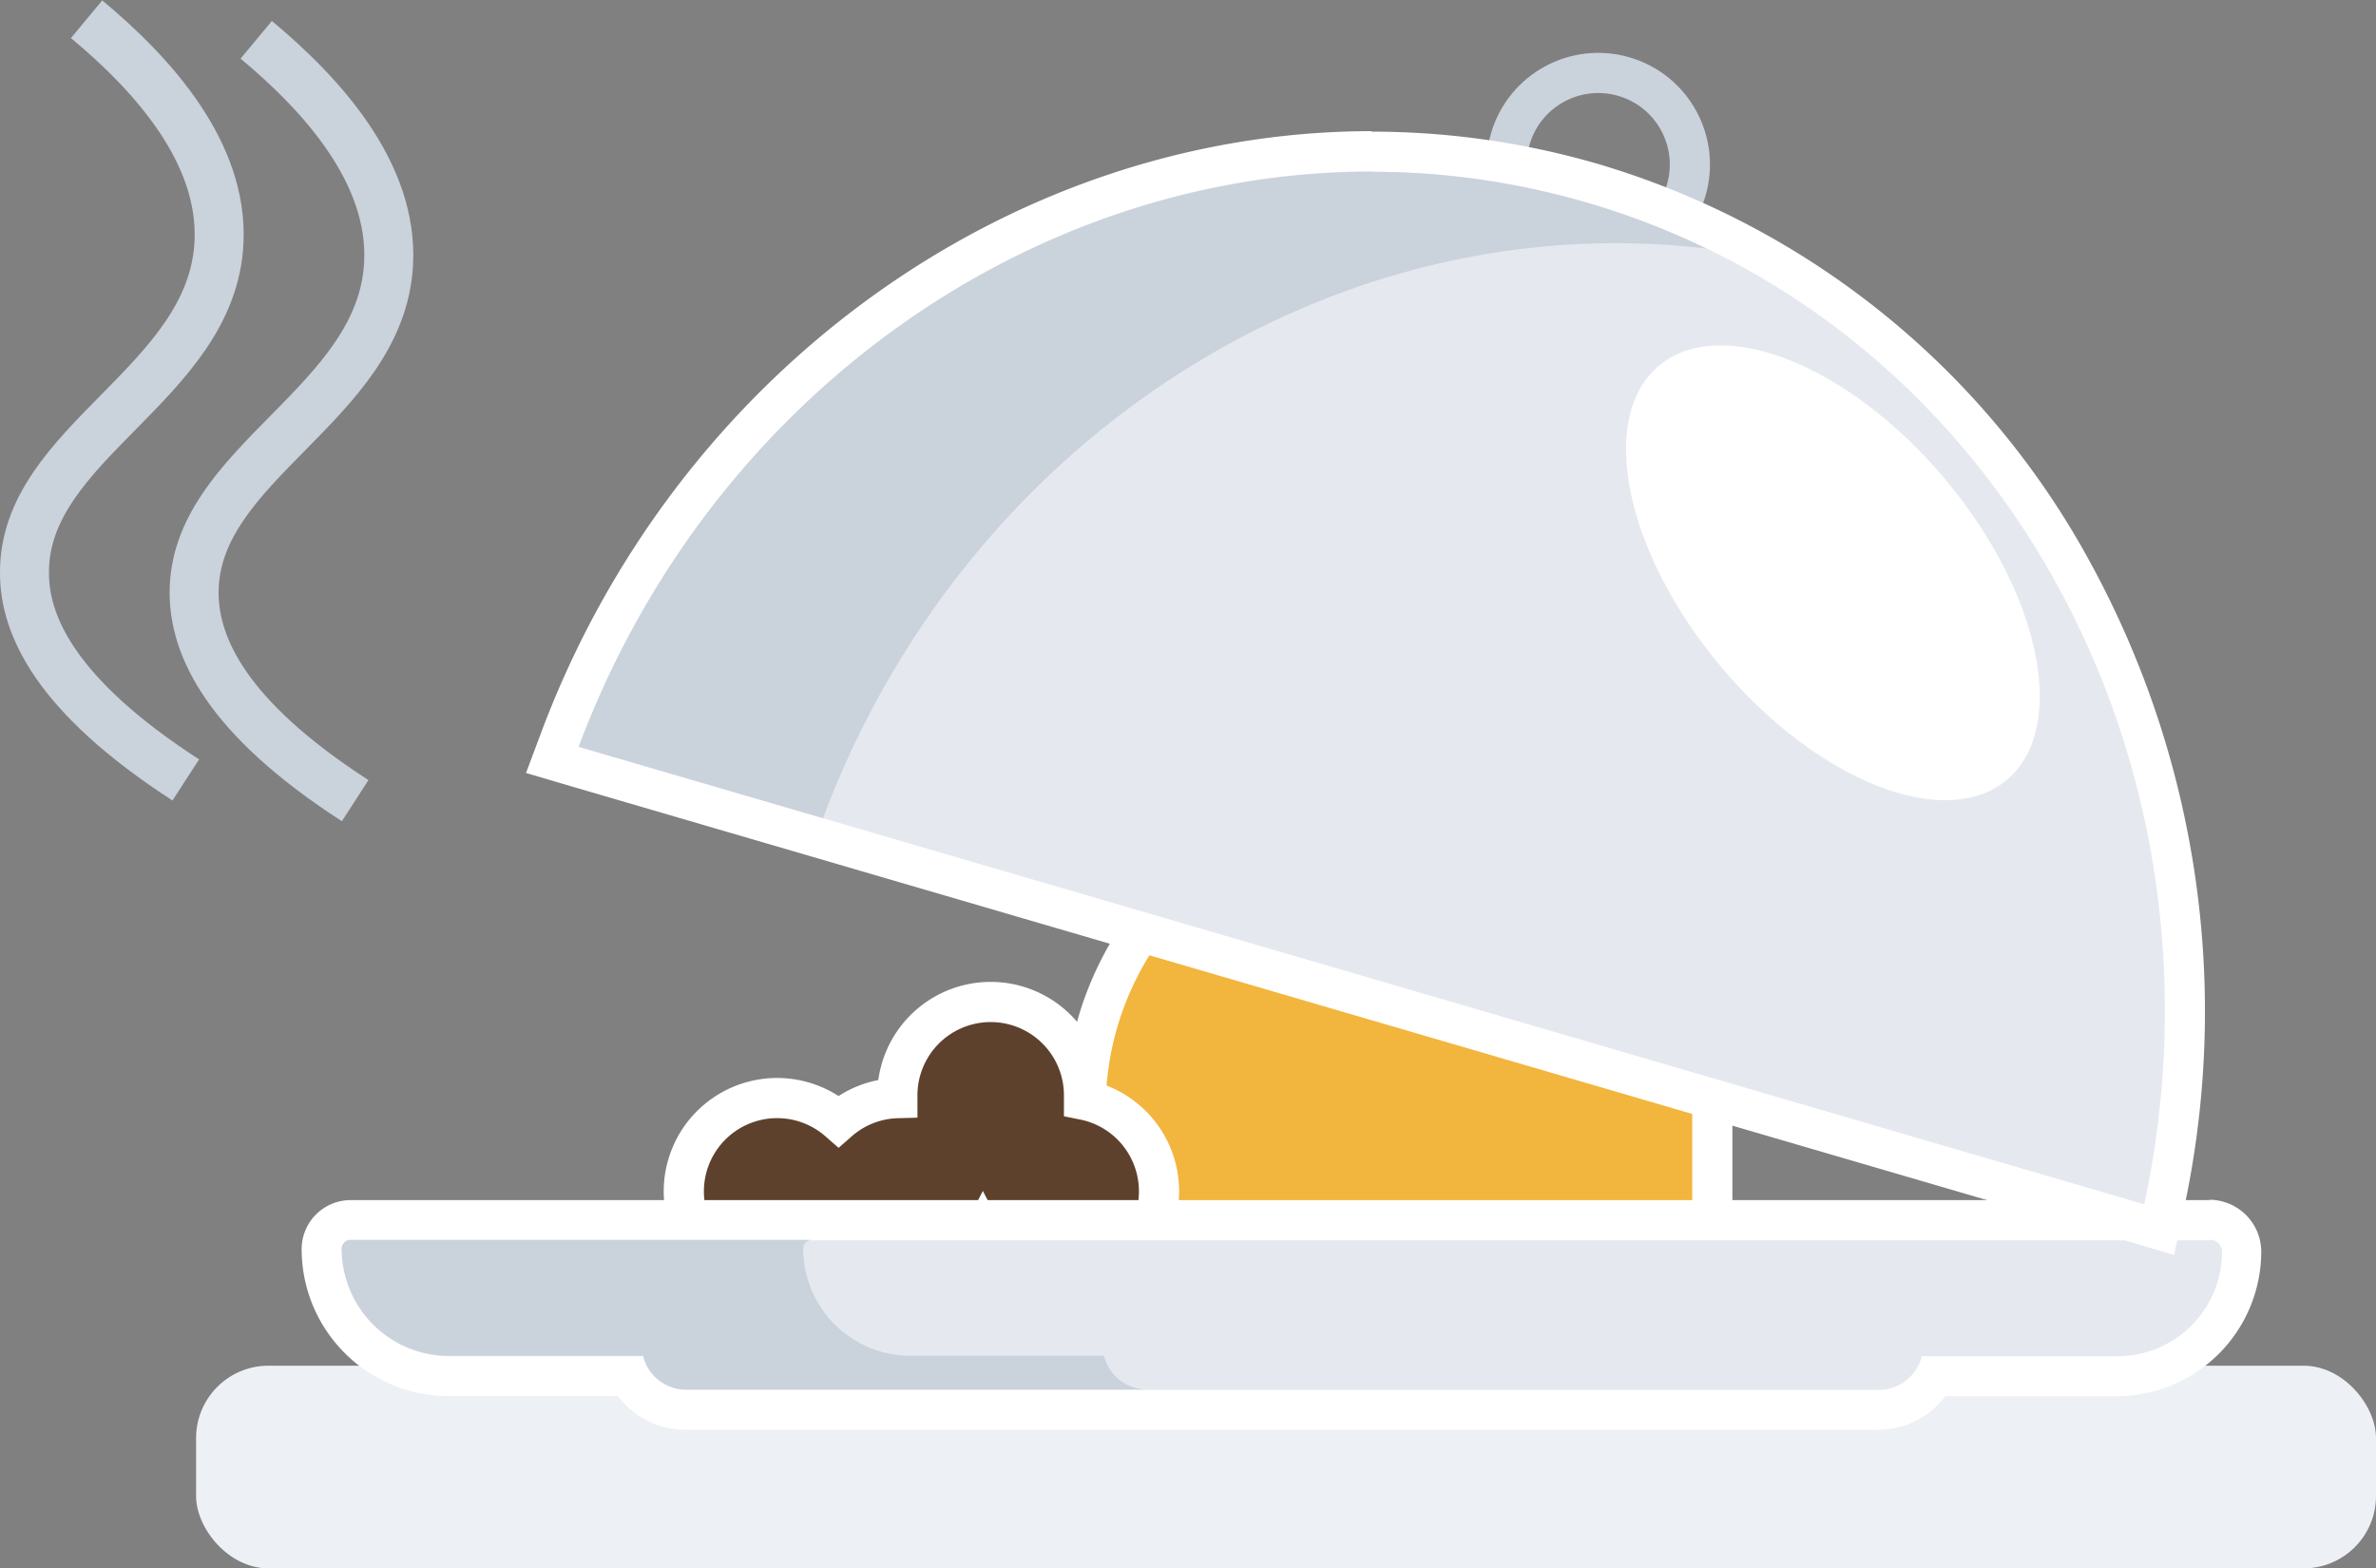 <svg xmlns="http://www.w3.org/2000/svg" xmlns:xlink="http://www.w3.org/1999/xlink" viewBox="0 0 194 128.07"><rect x="0" y="0" width="194" height="128.07" fill="#808080" stroke="none"/><defs><style>.cls-1,.cls-10,.cls-9{fill:none;}.cls-2{clip-path:url(#clip-path);}.cls-3{fill:#edf0f5;}.cls-4{fill:#f2b53d;}.cls-5{fill:#fff;}.cls-6{fill:#5e412d;stroke:#fff;}.cls-10,.cls-6,.cls-9{stroke-miterlimit:10;}.cls-6,.cls-9{stroke-width:3.28px;}.cls-7{fill:#e5e9ef;}.cls-8{fill:#cad2db;}.cls-10,.cls-9{stroke:#cad2db;}.cls-10{stroke-width:4px;}</style><clipPath id="clip-path" transform="translate(-8 -41.19)"><rect class="cls-1" width="212" height="212"/></clipPath></defs><title>restaurant</title><g id="Layer_2" data-name="Layer 2"><g id="Layer_1-2" data-name="Layer 1"><g class="cls-2"><rect class="cls-3" x="16.01" y="111.52" width="177.99" height="16.55" rx="5.91" ry="5.91"/><path class="cls-4" d="M122,147.7a138.33,138.33,0,0,1-24-2l-1.35-.24V131.78a25.33,25.33,0,0,1,1.09-7.37,25.78,25.78,0,0,1,24.5-18.22,25.39,25.39,0,0,1,18.07,7.52,25.71,25.71,0,0,1,6.45,10.78,25.21,25.21,0,0,1,1.07,7.29v13.63l-1.34.25A137.26,137.26,0,0,1,122,147.7Z" transform="translate(-8 -41.19)"/><path class="cls-5" d="M122.22,107.83A24.05,24.05,0,0,1,145.17,125a23.57,23.57,0,0,1,1,6.82V144a135.5,135.5,0,0,1-24.15,2,136.61,136.61,0,0,1-23.74-1.94V131.78a23.64,23.64,0,0,1,1-6.89,24,24,0,0,1,22.93-17.06m0-3.28a27.44,27.44,0,0,0-26.07,19.39A27,27,0,0,0,95,131.78v15.09l2.7.49a140.08,140.08,0,0,0,24.33,2,138.87,138.87,0,0,0,24.74-2.07l2.68-.5v-15a26.86,26.86,0,0,0-1.14-7.77,27.33,27.33,0,0,0-6.86-11.47,27,27,0,0,0-19.23-8Z" transform="translate(-8 -41.19)"/><path class="cls-6" d="M96.51,131c0-.12,0-.24,0-.37a7.62,7.62,0,1,0-15.24,0c0,.08,0,.15,0,.23a7.58,7.58,0,0,0-4.8,1.88,7.62,7.62,0,1,0,0,11.47A7.6,7.6,0,0,0,88.26,142a7.62,7.62,0,1,0,8.25-11Z" transform="translate(-8 -41.19)"/><path class="cls-7" d="M64,156.29a5.22,5.22,0,0,1-4.61-2.75H44.64a10.4,10.4,0,0,1-10.38-10.38,2.38,2.38,0,0,1,2.38-2.37h151.8a2.6,2.6,0,0,1,2.6,2.6,10.18,10.18,0,0,1-10.16,10.16H165.93a5.3,5.3,0,0,1-.9,1.21,5.21,5.21,0,0,1-3.7,1.54Z" transform="translate(-8 -41.19)"/><path class="cls-5" d="M188.43,142.42a1,1,0,0,1,1,1,8.54,8.54,0,0,1-8.52,8.52h-16a3.6,3.6,0,0,1-3.49,2.75H64a3.61,3.61,0,0,1-3.49-2.75H44.64a8.77,8.77,0,0,1-8.74-8.74.74.74,0,0,1,.73-.73h151.8m0-3.28H36.63a4,4,0,0,0-4,4,12,12,0,0,0,12,12H58.45a6.86,6.86,0,0,0,5.5,2.75h97.38a6.84,6.84,0,0,0,4.86-2,7.08,7.08,0,0,0,.64-.74h14a11.82,11.82,0,0,0,11.8-11.8,4.25,4.25,0,0,0-4.24-4.24Z" transform="translate(-8 -41.19)"/><path class="cls-8" d="M101.63,154.65H64a3.61,3.61,0,0,1-3.49-2.75H44.64a8.77,8.77,0,0,1-8.74-8.74.74.74,0,0,1,.73-.73H74.31a.74.74,0,0,0-.73.73,8.77,8.77,0,0,0,8.74,8.74H98.14A3.61,3.61,0,0,0,101.63,154.65Z" transform="translate(-8 -41.19)"/><circle class="cls-9" cx="138.51" cy="54.64" r="7.48" transform="translate(39.2 131.06) rotate(-73.71)"/><path class="cls-7" d="M53.1,103.26l.62-1.65c10.74-28.73,37.36-48,66.23-48a64.49,64.49,0,0,1,18.1,2.6A65.87,65.87,0,0,1,177.28,88a74.84,74.84,0,0,1,7.36,51.86l-.37,1.73Z" transform="translate(-8 -41.19)"/><path class="cls-5" d="M120,55.22a62.74,62.74,0,0,1,17.64,2.53c33.68,9.85,53.17,45.71,45.44,81.78L55.26,102.18c10.67-28.54,36.91-47,64.7-47m0-3.28v0C90.4,51.94,63.17,71.67,52.19,101l-1.24,3.31,3.39,1,127.78,37.35,3.39,1,.74-3.45a76.48,76.48,0,0,0-7.53-53,67.5,67.5,0,0,0-40.2-32.62A66.12,66.12,0,0,0,120,51.94Z" transform="translate(-8 -41.19)"/><path class="cls-8" d="M147.33,61.49C116.89,57.86,86.83,76.93,75.2,108l-19.95-5.83C68.18,67.63,103.92,47.9,137.6,57.75A63.07,63.07,0,0,1,147.33,61.49Z" transform="translate(-8 -41.19)"/><path class="cls-10" d="M37,106.57C26.39,99.72,23.89,93.93,23.85,89.68c-.1-10.69,15.3-15.41,15.88-27,.36-7.31-5.34-13.69-10.81-18.24" transform="translate(-8 -41.19)"/><path class="cls-10" d="M23.17,104.88C12.54,98,10,92.25,10,88,9.9,77.3,25.3,72.58,25.88,61c.36-7.31-5.34-13.69-10.81-18.24" transform="translate(-8 -41.19)"/><ellipse class="cls-5" cx="157.66" cy="87.97" rx="11.93" ry="22.08" transform="translate(-27.64 80.85) rotate(-40.04)"/></g></g></g></svg>